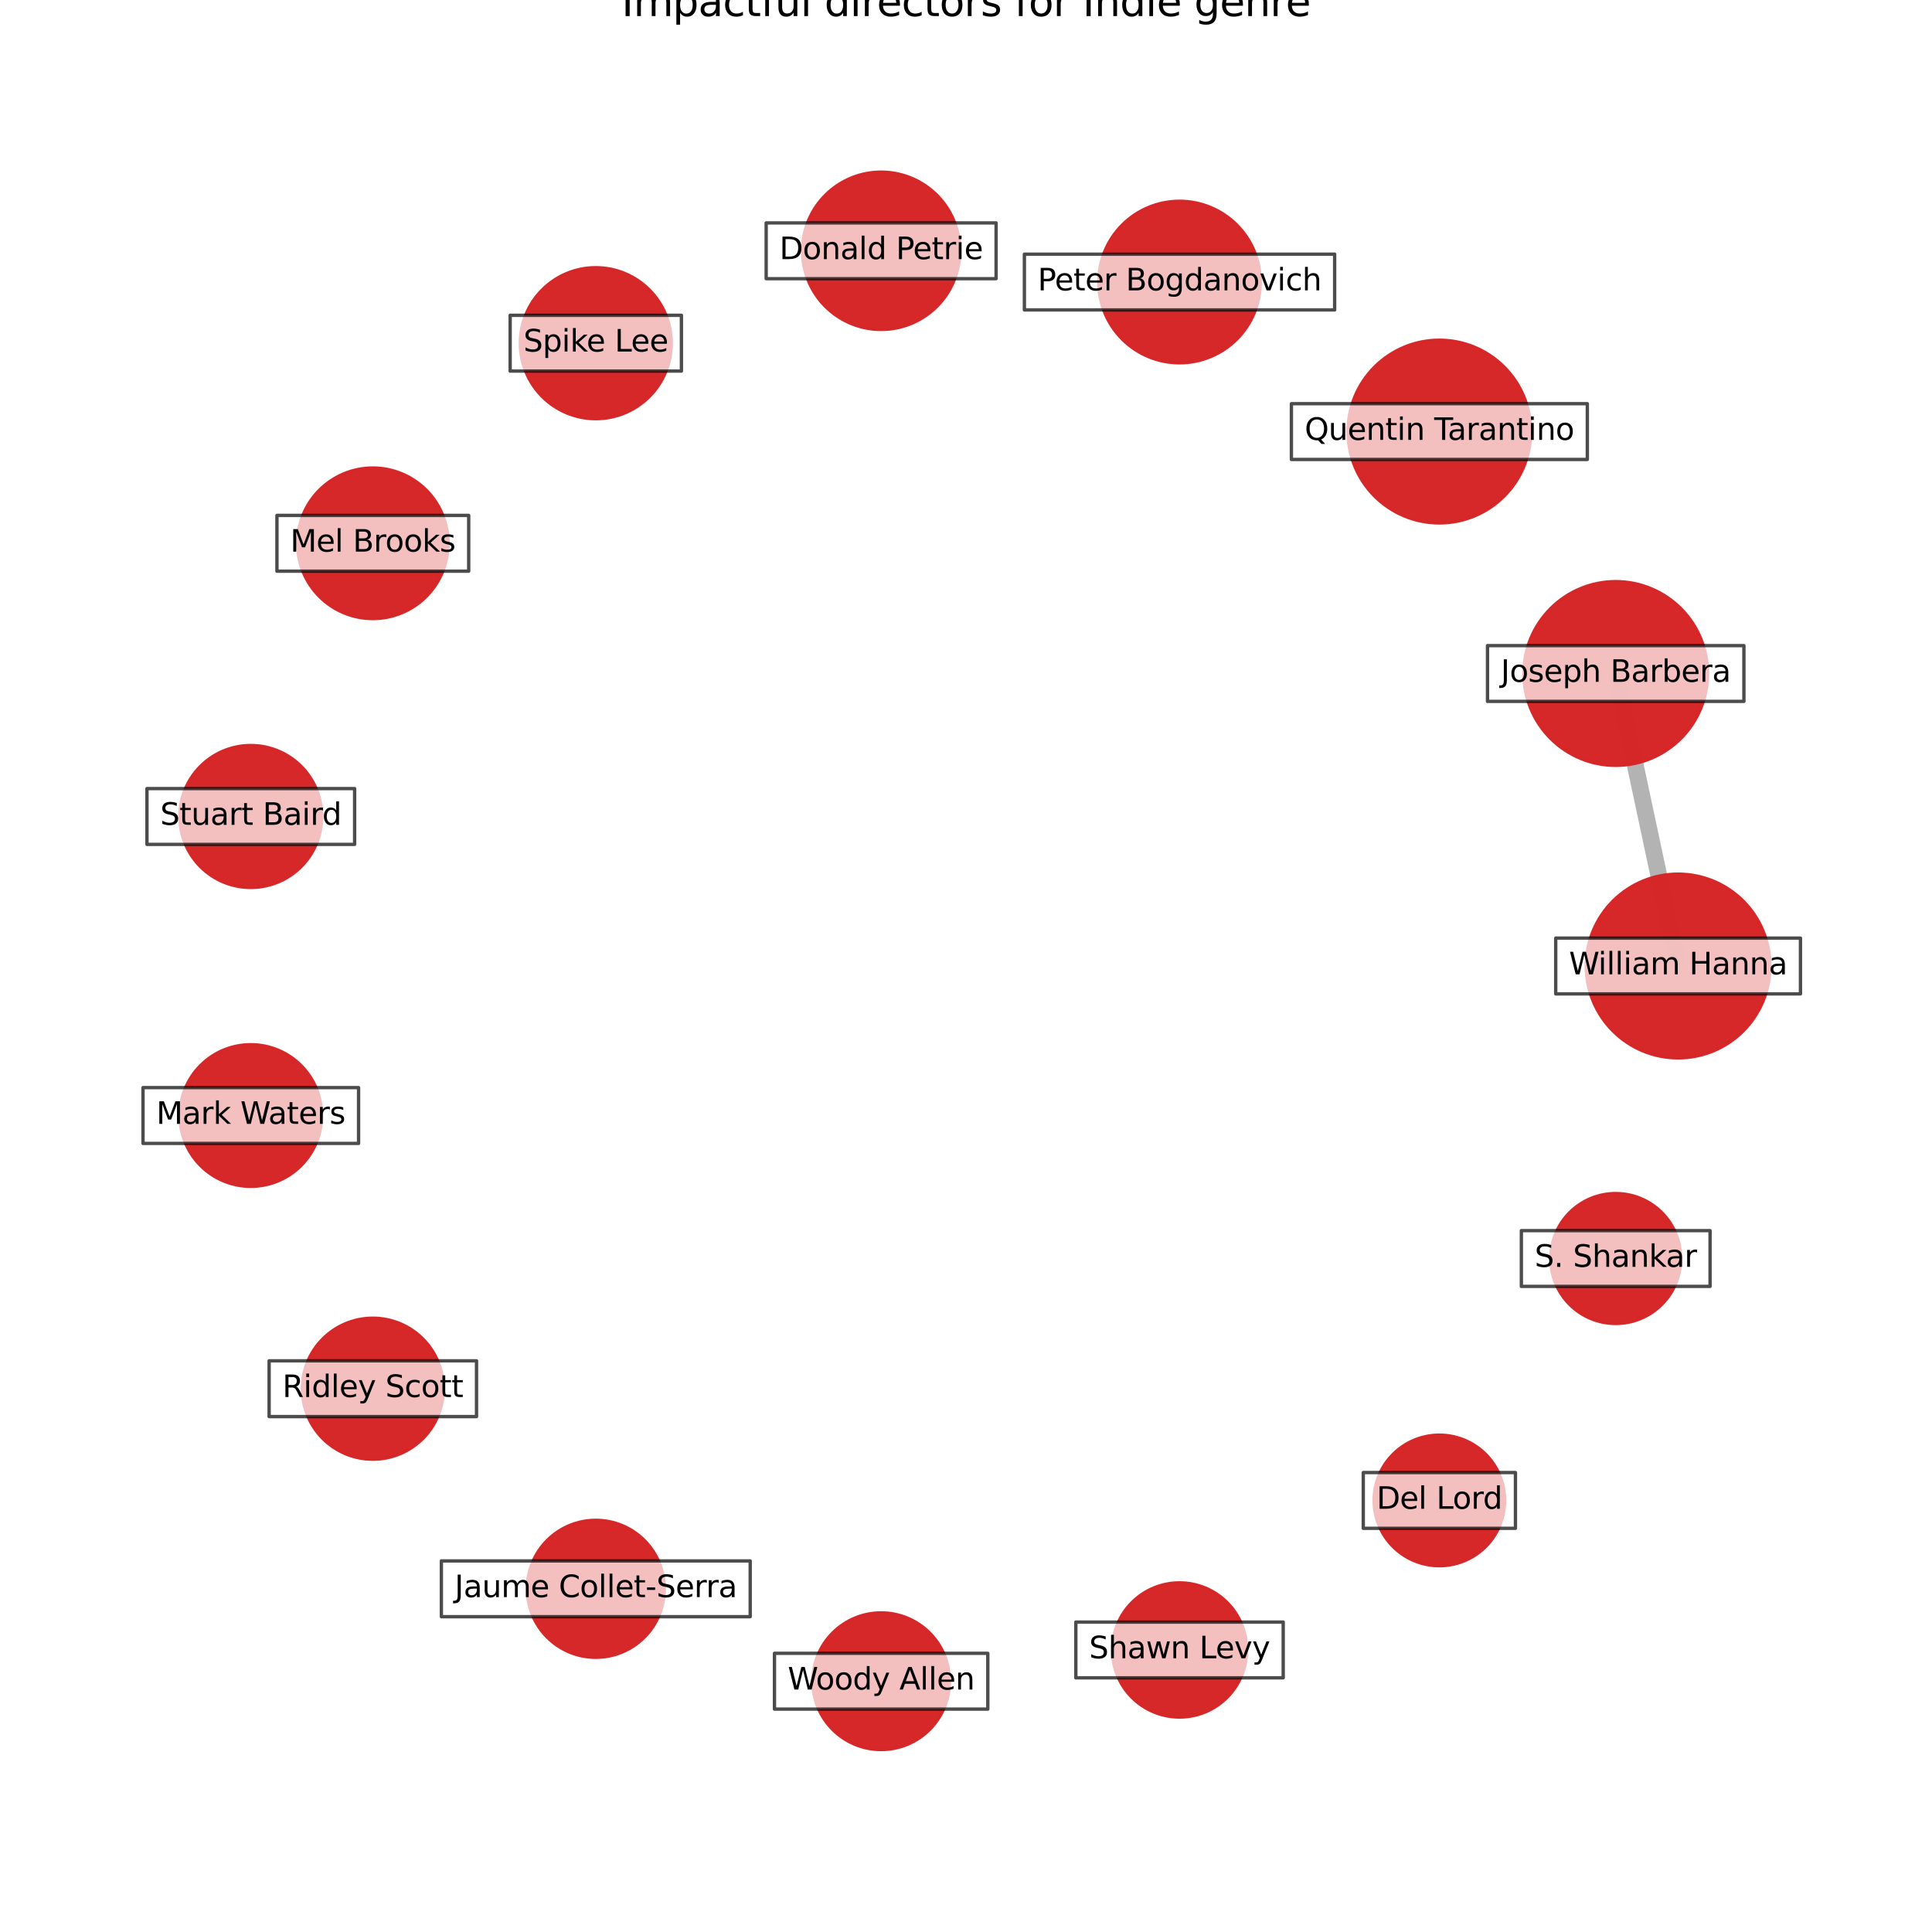 <?xml version="1.0" encoding="utf-8" standalone="no"?>
<!DOCTYPE svg PUBLIC "-//W3C//DTD SVG 1.1//EN"
  "http://www.w3.org/Graphics/SVG/1.1/DTD/svg11.dtd">
<svg xmlns:xlink="http://www.w3.org/1999/xlink" width="576pt" height="576pt" viewBox="0 0 576 576" xmlns="http://www.w3.org/2000/svg" version="1.1">
 <defs>
  <style type="text/css">*{stroke-linejoin: round; stroke-linecap: butt}</style>
 </defs>
 <g id="figure_1">
  <g id="patch_1">
   <path d="M 0 576 
L 576 576 
L 576 0 
L 0 0 
z
" style="fill: #ffffff"/>
  </g>
  <g id="axes_1">
   <g id="LineCollection_1">
    <path d="M 500.301 288 
L 481.703 200.794 
" clip-path="url(#pfd471e0437)" style="fill: none; stroke: #000000; stroke-opacity: 0.3; stroke-width: 5"/>
   </g>
   <g id="PathCollection_1">
    <path d="M 500.301 315.386 
C 507.564 315.386 514.53 312.501 519.666 307.365 
C 524.801 302.229 527.687 295.263 527.687 288 
C 527.687 280.737 524.801 273.771 519.666 268.635 
C 514.53 263.499 507.564 260.614 500.301 260.614 
C 493.038 260.614 486.072 263.499 480.936 268.635 
C 475.8 273.771 472.915 280.737 472.915 288 
C 472.915 295.263 475.8 302.229 480.936 307.365 
C 486.072 312.501 493.038 315.386 500.301 315.386 
z
" clip-path="url(#pfd471e0437)" style="fill: #d62728; fill-opacity: 0.99; stroke: #d62728; stroke-opacity: 0.99"/>
    <path d="M 481.703 228.18 
C 488.966 228.18 495.932 225.294 501.068 220.158 
C 506.204 215.023 509.089 208.056 509.089 200.794 
C 509.089 193.531 506.204 186.564 501.068 181.429 
C 495.932 176.293 488.966 173.407 481.703 173.407 
C 474.44 173.407 467.474 176.293 462.338 181.429 
C 457.203 186.564 454.317 193.531 454.317 200.794 
C 454.317 208.056 457.203 215.023 462.338 220.158 
C 467.474 225.294 474.44 228.18 481.703 228.18 
z
" clip-path="url(#pfd471e0437)" style="fill: #d62728; fill-opacity: 0.99; stroke: #d62728; stroke-opacity: 0.99"/>
    <path d="M 429.125 155.901 
C 436.348 155.901 443.277 153.032 448.384 147.924 
C 453.491 142.817 456.361 135.889 456.361 128.666 
C 456.361 121.443 453.491 114.515 448.384 109.407 
C 443.277 104.3 436.348 101.43 429.125 101.43 
C 421.903 101.43 414.974 104.3 409.867 109.407 
C 404.76 114.515 401.89 121.443 401.89 128.666 
C 401.89 135.889 404.76 142.817 409.867 147.924 
C 414.974 153.032 421.903 155.901 429.125 155.901 
z
" clip-path="url(#pfd471e0437)" style="fill: #d62728; fill-opacity: 0.99; stroke: #d62728; stroke-opacity: 0.99"/>
    <path d="M 351.659 108.166 
C 358.045 108.166 364.169 105.629 368.685 101.114 
C 373.2 96.599 375.737 90.474 375.737 84.088 
C 375.737 77.703 373.2 71.578 368.685 67.063 
C 364.169 62.548 358.045 60.011 351.659 60.011 
C 345.274 60.011 339.149 62.548 334.634 67.063 
C 330.119 71.578 327.582 77.703 327.582 84.088 
C 327.582 90.474 330.119 96.599 334.634 101.114 
C 339.149 105.629 345.274 108.166 351.659 108.166 
z
" clip-path="url(#pfd471e0437)" style="fill: #d62728; fill-opacity: 0.99; stroke: #d62728; stroke-opacity: 0.99"/>
    <path d="M 262.699 98.213 
C 268.916 98.213 274.88 95.743 279.276 91.347 
C 283.673 86.95 286.143 80.987 286.143 74.769 
C 286.143 68.552 283.673 62.588 279.276 58.192 
C 274.88 53.795 268.916 51.325 262.699 51.325 
C 256.481 51.325 250.518 53.795 246.121 58.192 
C 241.725 62.588 239.255 68.552 239.255 74.769 
C 239.255 80.987 241.725 86.95 246.121 91.347 
C 250.518 95.743 256.481 98.213 262.699 98.213 
z
" clip-path="url(#pfd471e0437)" style="fill: #d62728; fill-opacity: 0.99; stroke: #d62728; stroke-opacity: 0.99"/>
    <path d="M 177.627 124.824 
C 183.595 124.824 189.319 122.453 193.539 118.232 
C 197.76 114.012 200.131 108.288 200.131 102.32 
C 200.131 96.351 197.76 90.627 193.539 86.407 
C 189.319 82.186 183.595 79.815 177.627 79.815 
C 171.658 79.815 165.934 82.186 161.714 86.407 
C 157.493 90.627 155.122 96.351 155.122 102.32 
C 155.122 108.288 157.493 114.012 161.714 118.232 
C 165.934 122.453 171.658 124.824 177.627 124.824 
z
" clip-path="url(#pfd471e0437)" style="fill: #d62728; fill-opacity: 0.99; stroke: #d62728; stroke-opacity: 0.99"/>
    <path d="M 111.152 184.415 
C 117.103 184.415 122.811 182.051 127.019 177.843 
C 131.227 173.635 133.591 167.927 133.591 161.976 
C 133.591 156.025 131.227 150.317 127.019 146.109 
C 122.811 141.901 117.103 139.536 111.152 139.536 
C 105.201 139.536 99.493 141.901 95.285 146.109 
C 91.077 150.317 88.713 156.025 88.713 161.976 
C 88.713 167.927 91.077 173.635 95.285 177.843 
C 99.493 182.051 105.201 184.415 111.152 184.415 
z
" clip-path="url(#pfd471e0437)" style="fill: #d62728; fill-opacity: 0.99; stroke: #d62728; stroke-opacity: 0.99"/>
    <path d="M 74.769 264.579 
C 80.38 264.579 85.762 262.35 89.729 258.383 
C 93.697 254.415 95.926 249.033 95.926 243.423 
C 95.926 237.812 93.697 232.43 89.729 228.463 
C 85.762 224.495 80.38 222.266 74.769 222.266 
C 69.158 222.266 63.777 224.495 59.809 228.463 
C 55.842 232.43 53.613 237.812 53.613 243.423 
C 53.613 249.033 55.842 254.415 59.809 258.383 
C 63.777 262.35 69.158 264.579 74.769 264.579 
z
" clip-path="url(#pfd471e0437)" style="fill: #d62728; fill-opacity: 0.99; stroke: #d62728; stroke-opacity: 0.99"/>
    <path d="M 74.769 353.688 
C 80.368 353.688 85.738 351.464 89.697 347.505 
C 93.656 343.546 95.88 338.176 95.88 332.577 
C 95.88 326.979 93.656 321.609 89.697 317.65 
C 85.738 313.691 80.368 311.467 74.769 311.467 
C 69.171 311.467 63.801 313.691 59.842 317.65 
C 55.883 321.609 53.658 326.979 53.658 332.577 
C 53.658 338.176 55.883 343.546 59.842 347.505 
C 63.801 351.464 69.171 353.688 74.769 353.688 
z
" clip-path="url(#pfd471e0437)" style="fill: #d62728; fill-opacity: 0.99; stroke: #d62728; stroke-opacity: 0.99"/>
    <path d="M 111.152 435.041 
C 116.726 435.041 122.072 432.827 126.013 428.885 
C 129.954 424.944 132.169 419.598 132.169 414.024 
C 132.169 408.451 129.954 403.104 126.013 399.163 
C 122.072 395.222 116.726 393.007 111.152 393.007 
C 105.578 393.007 100.232 395.222 96.291 399.163 
C 92.35 403.104 90.135 408.451 90.135 414.024 
C 90.135 419.598 92.35 424.944 96.291 428.885 
C 100.232 432.827 105.578 435.041 111.152 435.041 
z
" clip-path="url(#pfd471e0437)" style="fill: #d62728; fill-opacity: 0.99; stroke: #d62728; stroke-opacity: 0.99"/>
    <path d="M 177.627 494.097 
C 183.041 494.097 188.234 491.946 192.063 488.117 
C 195.892 484.288 198.043 479.095 198.043 473.68 
C 198.043 468.266 195.892 463.073 192.063 459.244 
C 188.234 455.415 183.041 453.264 177.627 453.264 
C 172.212 453.264 167.019 455.415 163.19 459.244 
C 159.362 463.073 157.21 468.266 157.21 473.68 
C 157.21 479.095 159.362 484.288 163.19 488.117 
C 167.019 491.946 172.212 494.097 177.627 494.097 
z
" clip-path="url(#pfd471e0437)" style="fill: #d62728; fill-opacity: 0.99; stroke: #d62728; stroke-opacity: 0.99"/>
    <path d="M 262.699 521.6 
C 268.101 521.6 273.282 519.454 277.102 515.634 
C 280.922 511.814 283.068 506.633 283.068 501.231 
C 283.068 495.829 280.922 490.647 277.102 486.828 
C 273.282 483.008 268.101 480.862 262.699 480.862 
C 257.297 480.862 252.116 483.008 248.296 486.828 
C 244.476 490.647 242.33 495.829 242.33 501.231 
C 242.33 506.633 244.476 511.814 248.296 515.634 
C 252.116 519.454 257.297 521.6 262.699 521.6 
z
" clip-path="url(#pfd471e0437)" style="fill: #d62728; fill-opacity: 0.99; stroke: #d62728; stroke-opacity: 0.99"/>
    <path d="M 351.659 511.912 
C 356.963 511.912 362.051 509.805 365.802 506.054 
C 369.552 502.303 371.66 497.216 371.66 491.912 
C 371.66 486.607 369.552 481.52 365.802 477.769 
C 362.051 474.018 356.963 471.911 351.659 471.911 
C 346.355 471.911 341.267 474.018 337.517 477.769 
C 333.766 481.52 331.659 486.607 331.659 491.912 
C 331.659 497.216 333.766 502.303 337.517 506.054 
C 341.267 509.805 346.355 511.912 351.659 511.912 
z
" clip-path="url(#pfd471e0437)" style="fill: #d62728; fill-opacity: 0.99; stroke: #d62728; stroke-opacity: 0.99"/>
    <path d="M 429.126 466.794 
C 434.286 466.794 439.237 464.744 442.886 461.095 
C 446.535 457.445 448.586 452.495 448.586 447.334 
C 448.586 442.173 446.535 437.223 442.886 433.574 
C 439.237 429.925 434.286 427.874 429.126 427.874 
C 423.965 427.874 419.014 429.925 415.365 433.574 
C 411.716 437.223 409.665 442.173 409.665 447.334 
C 409.665 452.495 411.716 457.445 415.365 461.095 
C 419.014 464.744 423.965 466.794 429.126 466.794 
z
" clip-path="url(#pfd471e0437)" style="fill: #d62728; fill-opacity: 0.99; stroke: #d62728; stroke-opacity: 0.99"/>
    <path d="M 481.703 394.571 
C 486.839 394.571 491.765 392.531 495.396 388.9 
C 499.028 385.268 501.068 380.342 501.068 375.206 
C 501.068 370.071 499.028 365.145 495.396 361.513 
C 491.765 357.882 486.839 355.842 481.703 355.842 
C 476.567 355.842 471.642 357.882 468.01 361.513 
C 464.379 365.145 462.338 370.071 462.338 375.206 
C 462.338 380.342 464.379 385.268 468.01 388.9 
C 471.642 392.531 476.567 394.571 481.703 394.571 
z
" clip-path="url(#pfd471e0437)" style="fill: #d62728; fill-opacity: 0.99; stroke: #d62728; stroke-opacity: 0.99"/>
   </g>
   <g id="text_1">
    <g id="patch_2">
     <path d="M 463.818 296.315 
L 536.784 296.315 
L 536.784 279.685 
L 463.818 279.685 
z
" clip-path="url(#pfd471e0437)" style="fill: #ffffff; opacity: 0.7; stroke: #000000; stroke-linejoin: miter"/>
    </g>
    <g clip-path="url(#pfd471e0437)">
     <!-- William Hanna -->
     <g transform="translate(467.778 290.483)scale(0.09 -0.09)">
      <defs>
       <path id="DejaVuSans-57" d="M 213 4666 
L 850 4666 
L 1831 722 
L 2809 4666 
L 3519 4666 
L 4500 722 
L 5478 4666 
L 6119 4666 
L 4947 0 
L 4153 0 
L 3169 4050 
L 2175 0 
L 1381 0 
L 213 4666 
z
" transform="scale(0.016)"/>
       <path id="DejaVuSans-69" d="M 603 3500 
L 1178 3500 
L 1178 0 
L 603 0 
L 603 3500 
z
M 603 4863 
L 1178 4863 
L 1178 4134 
L 603 4134 
L 603 4863 
z
" transform="scale(0.016)"/>
       <path id="DejaVuSans-6c" d="M 603 4863 
L 1178 4863 
L 1178 0 
L 603 0 
L 603 4863 
z
" transform="scale(0.016)"/>
       <path id="DejaVuSans-61" d="M 2194 1759 
Q 1497 1759 1228 1600 
Q 959 1441 959 1056 
Q 959 750 1161 570 
Q 1363 391 1709 391 
Q 2188 391 2477 730 
Q 2766 1069 2766 1631 
L 2766 1759 
L 2194 1759 
z
M 3341 1997 
L 3341 0 
L 2766 0 
L 2766 531 
Q 2569 213 2275 61 
Q 1981 -91 1556 -91 
Q 1019 -91 701 211 
Q 384 513 384 1019 
Q 384 1609 779 1909 
Q 1175 2209 1959 2209 
L 2766 2209 
L 2766 2266 
Q 2766 2663 2505 2880 
Q 2244 3097 1772 3097 
Q 1472 3097 1187 3025 
Q 903 2953 641 2809 
L 641 3341 
Q 956 3463 1253 3523 
Q 1550 3584 1831 3584 
Q 2591 3584 2966 3190 
Q 3341 2797 3341 1997 
z
" transform="scale(0.016)"/>
       <path id="DejaVuSans-6d" d="M 3328 2828 
Q 3544 3216 3844 3400 
Q 4144 3584 4550 3584 
Q 5097 3584 5394 3201 
Q 5691 2819 5691 2113 
L 5691 0 
L 5113 0 
L 5113 2094 
Q 5113 2597 4934 2840 
Q 4756 3084 4391 3084 
Q 3944 3084 3684 2787 
Q 3425 2491 3425 1978 
L 3425 0 
L 2847 0 
L 2847 2094 
Q 2847 2600 2669 2842 
Q 2491 3084 2119 3084 
Q 1678 3084 1418 2786 
Q 1159 2488 1159 1978 
L 1159 0 
L 581 0 
L 581 3500 
L 1159 3500 
L 1159 2956 
Q 1356 3278 1631 3431 
Q 1906 3584 2284 3584 
Q 2666 3584 2933 3390 
Q 3200 3197 3328 2828 
z
" transform="scale(0.016)"/>
       <path id="DejaVuSans-20" transform="scale(0.016)"/>
       <path id="DejaVuSans-48" d="M 628 4666 
L 1259 4666 
L 1259 2753 
L 3553 2753 
L 3553 4666 
L 4184 4666 
L 4184 0 
L 3553 0 
L 3553 2222 
L 1259 2222 
L 1259 0 
L 628 0 
L 628 4666 
z
" transform="scale(0.016)"/>
       <path id="DejaVuSans-6e" d="M 3513 2113 
L 3513 0 
L 2938 0 
L 2938 2094 
Q 2938 2591 2744 2837 
Q 2550 3084 2163 3084 
Q 1697 3084 1428 2787 
Q 1159 2491 1159 1978 
L 1159 0 
L 581 0 
L 581 3500 
L 1159 3500 
L 1159 2956 
Q 1366 3272 1645 3428 
Q 1925 3584 2291 3584 
Q 2894 3584 3203 3211 
Q 3513 2838 3513 2113 
z
" transform="scale(0.016)"/>
      </defs>
      <use xlink:href="#DejaVuSans-57"/>
      <use xlink:href="#DejaVuSans-69" x="96.627"/>
      <use xlink:href="#DejaVuSans-6c" x="124.41"/>
      <use xlink:href="#DejaVuSans-6c" x="152.193"/>
      <use xlink:href="#DejaVuSans-69" x="179.977"/>
      <use xlink:href="#DejaVuSans-61" x="207.76"/>
      <use xlink:href="#DejaVuSans-6d" x="269.039"/>
      <use xlink:href="#DejaVuSans-20" x="366.451"/>
      <use xlink:href="#DejaVuSans-48" x="398.238"/>
      <use xlink:href="#DejaVuSans-61" x="473.434"/>
      <use xlink:href="#DejaVuSans-6e" x="534.713"/>
      <use xlink:href="#DejaVuSans-6e" x="598.092"/>
      <use xlink:href="#DejaVuSans-61" x="661.471"/>
     </g>
    </g>
   </g>
   <g id="text_2">
    <g id="patch_3">
     <path d="M 443.482 209.109 
L 519.924 209.109 
L 519.924 192.478 
L 443.482 192.478 
z
" clip-path="url(#pfd471e0437)" style="fill: #ffffff; opacity: 0.7; stroke: #000000; stroke-linejoin: miter"/>
    </g>
    <g clip-path="url(#pfd471e0437)">
     <!-- Joseph Barbera -->
     <g transform="translate(447.442 203.277)scale(0.09 -0.09)">
      <defs>
       <path id="DejaVuSans-4a" d="M 628 4666 
L 1259 4666 
L 1259 325 
Q 1259 -519 939 -900 
Q 619 -1281 -91 -1281 
L -331 -1281 
L -331 -750 
L -134 -750 
Q 284 -750 456 -515 
Q 628 -281 628 325 
L 628 4666 
z
" transform="scale(0.016)"/>
       <path id="DejaVuSans-6f" d="M 1959 3097 
Q 1497 3097 1228 2736 
Q 959 2375 959 1747 
Q 959 1119 1226 758 
Q 1494 397 1959 397 
Q 2419 397 2687 759 
Q 2956 1122 2956 1747 
Q 2956 2369 2687 2733 
Q 2419 3097 1959 3097 
z
M 1959 3584 
Q 2709 3584 3137 3096 
Q 3566 2609 3566 1747 
Q 3566 888 3137 398 
Q 2709 -91 1959 -91 
Q 1206 -91 779 398 
Q 353 888 353 1747 
Q 353 2609 779 3096 
Q 1206 3584 1959 3584 
z
" transform="scale(0.016)"/>
       <path id="DejaVuSans-73" d="M 2834 3397 
L 2834 2853 
Q 2591 2978 2328 3040 
Q 2066 3103 1784 3103 
Q 1356 3103 1142 2972 
Q 928 2841 928 2578 
Q 928 2378 1081 2264 
Q 1234 2150 1697 2047 
L 1894 2003 
Q 2506 1872 2764 1633 
Q 3022 1394 3022 966 
Q 3022 478 2636 193 
Q 2250 -91 1575 -91 
Q 1294 -91 989 -36 
Q 684 19 347 128 
L 347 722 
Q 666 556 975 473 
Q 1284 391 1588 391 
Q 1994 391 2212 530 
Q 2431 669 2431 922 
Q 2431 1156 2273 1281 
Q 2116 1406 1581 1522 
L 1381 1569 
Q 847 1681 609 1914 
Q 372 2147 372 2553 
Q 372 3047 722 3315 
Q 1072 3584 1716 3584 
Q 2034 3584 2315 3537 
Q 2597 3491 2834 3397 
z
" transform="scale(0.016)"/>
       <path id="DejaVuSans-65" d="M 3597 1894 
L 3597 1613 
L 953 1613 
Q 991 1019 1311 708 
Q 1631 397 2203 397 
Q 2534 397 2845 478 
Q 3156 559 3463 722 
L 3463 178 
Q 3153 47 2828 -22 
Q 2503 -91 2169 -91 
Q 1331 -91 842 396 
Q 353 884 353 1716 
Q 353 2575 817 3079 
Q 1281 3584 2069 3584 
Q 2775 3584 3186 3129 
Q 3597 2675 3597 1894 
z
M 3022 2063 
Q 3016 2534 2758 2815 
Q 2500 3097 2075 3097 
Q 1594 3097 1305 2825 
Q 1016 2553 972 2059 
L 3022 2063 
z
" transform="scale(0.016)"/>
       <path id="DejaVuSans-70" d="M 1159 525 
L 1159 -1331 
L 581 -1331 
L 581 3500 
L 1159 3500 
L 1159 2969 
Q 1341 3281 1617 3432 
Q 1894 3584 2278 3584 
Q 2916 3584 3314 3078 
Q 3713 2572 3713 1747 
Q 3713 922 3314 415 
Q 2916 -91 2278 -91 
Q 1894 -91 1617 61 
Q 1341 213 1159 525 
z
M 3116 1747 
Q 3116 2381 2855 2742 
Q 2594 3103 2138 3103 
Q 1681 3103 1420 2742 
Q 1159 2381 1159 1747 
Q 1159 1113 1420 752 
Q 1681 391 2138 391 
Q 2594 391 2855 752 
Q 3116 1113 3116 1747 
z
" transform="scale(0.016)"/>
       <path id="DejaVuSans-68" d="M 3513 2113 
L 3513 0 
L 2938 0 
L 2938 2094 
Q 2938 2591 2744 2837 
Q 2550 3084 2163 3084 
Q 1697 3084 1428 2787 
Q 1159 2491 1159 1978 
L 1159 0 
L 581 0 
L 581 4863 
L 1159 4863 
L 1159 2956 
Q 1366 3272 1645 3428 
Q 1925 3584 2291 3584 
Q 2894 3584 3203 3211 
Q 3513 2838 3513 2113 
z
" transform="scale(0.016)"/>
       <path id="DejaVuSans-42" d="M 1259 2228 
L 1259 519 
L 2272 519 
Q 2781 519 3026 730 
Q 3272 941 3272 1375 
Q 3272 1813 3026 2020 
Q 2781 2228 2272 2228 
L 1259 2228 
z
M 1259 4147 
L 1259 2741 
L 2194 2741 
Q 2656 2741 2882 2914 
Q 3109 3088 3109 3444 
Q 3109 3797 2882 3972 
Q 2656 4147 2194 4147 
L 1259 4147 
z
M 628 4666 
L 2241 4666 
Q 2963 4666 3353 4366 
Q 3744 4066 3744 3513 
Q 3744 3084 3544 2831 
Q 3344 2578 2956 2516 
Q 3422 2416 3680 2098 
Q 3938 1781 3938 1306 
Q 3938 681 3513 340 
Q 3088 0 2303 0 
L 628 0 
L 628 4666 
z
" transform="scale(0.016)"/>
       <path id="DejaVuSans-72" d="M 2631 2963 
Q 2534 3019 2420 3045 
Q 2306 3072 2169 3072 
Q 1681 3072 1420 2755 
Q 1159 2438 1159 1844 
L 1159 0 
L 581 0 
L 581 3500 
L 1159 3500 
L 1159 2956 
Q 1341 3275 1631 3429 
Q 1922 3584 2338 3584 
Q 2397 3584 2469 3576 
Q 2541 3569 2628 3553 
L 2631 2963 
z
" transform="scale(0.016)"/>
       <path id="DejaVuSans-62" d="M 3116 1747 
Q 3116 2381 2855 2742 
Q 2594 3103 2138 3103 
Q 1681 3103 1420 2742 
Q 1159 2381 1159 1747 
Q 1159 1113 1420 752 
Q 1681 391 2138 391 
Q 2594 391 2855 752 
Q 3116 1113 3116 1747 
z
M 1159 2969 
Q 1341 3281 1617 3432 
Q 1894 3584 2278 3584 
Q 2916 3584 3314 3078 
Q 3713 2572 3713 1747 
Q 3713 922 3314 415 
Q 2916 -91 2278 -91 
Q 1894 -91 1617 61 
Q 1341 213 1159 525 
L 1159 0 
L 581 0 
L 581 4863 
L 1159 4863 
L 1159 2969 
z
" transform="scale(0.016)"/>
      </defs>
      <use xlink:href="#DejaVuSans-4a"/>
      <use xlink:href="#DejaVuSans-6f" x="29.492"/>
      <use xlink:href="#DejaVuSans-73" x="90.674"/>
      <use xlink:href="#DejaVuSans-65" x="142.773"/>
      <use xlink:href="#DejaVuSans-70" x="204.297"/>
      <use xlink:href="#DejaVuSans-68" x="267.773"/>
      <use xlink:href="#DejaVuSans-20" x="331.152"/>
      <use xlink:href="#DejaVuSans-42" x="362.939"/>
      <use xlink:href="#DejaVuSans-61" x="431.543"/>
      <use xlink:href="#DejaVuSans-72" x="492.822"/>
      <use xlink:href="#DejaVuSans-62" x="533.936"/>
      <use xlink:href="#DejaVuSans-65" x="597.412"/>
      <use xlink:href="#DejaVuSans-72" x="658.936"/>
      <use xlink:href="#DejaVuSans-61" x="700.049"/>
     </g>
    </g>
   </g>
   <g id="text_3">
    <g id="patch_4">
     <path d="M 385.011 136.981 
L 473.24 136.981 
L 473.24 120.351 
L 385.011 120.351 
z
" clip-path="url(#pfd471e0437)" style="fill: #ffffff; opacity: 0.7; stroke: #000000; stroke-linejoin: miter"/>
    </g>
    <g clip-path="url(#pfd471e0437)">
     <!-- Quentin Tarantino -->
     <g transform="translate(388.971 131.149)scale(0.09 -0.09)">
      <defs>
       <path id="DejaVuSans-51" d="M 2522 4238 
Q 1834 4238 1429 3725 
Q 1025 3213 1025 2328 
Q 1025 1447 1429 934 
Q 1834 422 2522 422 
Q 3209 422 3611 934 
Q 4013 1447 4013 2328 
Q 4013 3213 3611 3725 
Q 3209 4238 2522 4238 
z
M 3406 84 
L 4238 -825 
L 3475 -825 
L 2784 -78 
Q 2681 -84 2626 -87 
Q 2572 -91 2522 -91 
Q 1538 -91 948 567 
Q 359 1225 359 2328 
Q 359 3434 948 4092 
Q 1538 4750 2522 4750 
Q 3503 4750 4090 4092 
Q 4678 3434 4678 2328 
Q 4678 1516 4351 937 
Q 4025 359 3406 84 
z
" transform="scale(0.016)"/>
       <path id="DejaVuSans-75" d="M 544 1381 
L 544 3500 
L 1119 3500 
L 1119 1403 
Q 1119 906 1312 657 
Q 1506 409 1894 409 
Q 2359 409 2629 706 
Q 2900 1003 2900 1516 
L 2900 3500 
L 3475 3500 
L 3475 0 
L 2900 0 
L 2900 538 
Q 2691 219 2414 64 
Q 2138 -91 1772 -91 
Q 1169 -91 856 284 
Q 544 659 544 1381 
z
M 1991 3584 
L 1991 3584 
z
" transform="scale(0.016)"/>
       <path id="DejaVuSans-74" d="M 1172 4494 
L 1172 3500 
L 2356 3500 
L 2356 3053 
L 1172 3053 
L 1172 1153 
Q 1172 725 1289 603 
Q 1406 481 1766 481 
L 2356 481 
L 2356 0 
L 1766 0 
Q 1100 0 847 248 
Q 594 497 594 1153 
L 594 3053 
L 172 3053 
L 172 3500 
L 594 3500 
L 594 4494 
L 1172 4494 
z
" transform="scale(0.016)"/>
       <path id="DejaVuSans-54" d="M -19 4666 
L 3928 4666 
L 3928 4134 
L 2272 4134 
L 2272 0 
L 1638 0 
L 1638 4134 
L -19 4134 
L -19 4666 
z
" transform="scale(0.016)"/>
      </defs>
      <use xlink:href="#DejaVuSans-51"/>
      <use xlink:href="#DejaVuSans-75" x="78.711"/>
      <use xlink:href="#DejaVuSans-65" x="142.09"/>
      <use xlink:href="#DejaVuSans-6e" x="203.613"/>
      <use xlink:href="#DejaVuSans-74" x="266.992"/>
      <use xlink:href="#DejaVuSans-69" x="306.201"/>
      <use xlink:href="#DejaVuSans-6e" x="333.984"/>
      <use xlink:href="#DejaVuSans-20" x="397.363"/>
      <use xlink:href="#DejaVuSans-54" x="429.15"/>
      <use xlink:href="#DejaVuSans-61" x="473.734"/>
      <use xlink:href="#DejaVuSans-72" x="535.014"/>
      <use xlink:href="#DejaVuSans-61" x="576.127"/>
      <use xlink:href="#DejaVuSans-6e" x="637.406"/>
      <use xlink:href="#DejaVuSans-74" x="700.785"/>
      <use xlink:href="#DejaVuSans-69" x="739.994"/>
      <use xlink:href="#DejaVuSans-6e" x="767.777"/>
      <use xlink:href="#DejaVuSans-6f" x="831.156"/>
     </g>
    </g>
   </g>
   <g id="text_4">
    <g id="patch_5">
     <path d="M 305.41 92.404 
L 397.909 92.404 
L 397.909 75.773 
L 305.41 75.773 
z
" clip-path="url(#pfd471e0437)" style="fill: #ffffff; opacity: 0.7; stroke: #000000; stroke-linejoin: miter"/>
    </g>
    <g clip-path="url(#pfd471e0437)">
     <!-- Peter Bogdanovich -->
     <g transform="translate(309.37 86.572)scale(0.09 -0.09)">
      <defs>
       <path id="DejaVuSans-50" d="M 1259 4147 
L 1259 2394 
L 2053 2394 
Q 2494 2394 2734 2622 
Q 2975 2850 2975 3272 
Q 2975 3691 2734 3919 
Q 2494 4147 2053 4147 
L 1259 4147 
z
M 628 4666 
L 2053 4666 
Q 2838 4666 3239 4311 
Q 3641 3956 3641 3272 
Q 3641 2581 3239 2228 
Q 2838 1875 2053 1875 
L 1259 1875 
L 1259 0 
L 628 0 
L 628 4666 
z
" transform="scale(0.016)"/>
       <path id="DejaVuSans-67" d="M 2906 1791 
Q 2906 2416 2648 2759 
Q 2391 3103 1925 3103 
Q 1463 3103 1205 2759 
Q 947 2416 947 1791 
Q 947 1169 1205 825 
Q 1463 481 1925 481 
Q 2391 481 2648 825 
Q 2906 1169 2906 1791 
z
M 3481 434 
Q 3481 -459 3084 -895 
Q 2688 -1331 1869 -1331 
Q 1566 -1331 1297 -1286 
Q 1028 -1241 775 -1147 
L 775 -588 
Q 1028 -725 1275 -790 
Q 1522 -856 1778 -856 
Q 2344 -856 2625 -561 
Q 2906 -266 2906 331 
L 2906 616 
Q 2728 306 2450 153 
Q 2172 0 1784 0 
Q 1141 0 747 490 
Q 353 981 353 1791 
Q 353 2603 747 3093 
Q 1141 3584 1784 3584 
Q 2172 3584 2450 3431 
Q 2728 3278 2906 2969 
L 2906 3500 
L 3481 3500 
L 3481 434 
z
" transform="scale(0.016)"/>
       <path id="DejaVuSans-64" d="M 2906 2969 
L 2906 4863 
L 3481 4863 
L 3481 0 
L 2906 0 
L 2906 525 
Q 2725 213 2448 61 
Q 2172 -91 1784 -91 
Q 1150 -91 751 415 
Q 353 922 353 1747 
Q 353 2572 751 3078 
Q 1150 3584 1784 3584 
Q 2172 3584 2448 3432 
Q 2725 3281 2906 2969 
z
M 947 1747 
Q 947 1113 1208 752 
Q 1469 391 1925 391 
Q 2381 391 2643 752 
Q 2906 1113 2906 1747 
Q 2906 2381 2643 2742 
Q 2381 3103 1925 3103 
Q 1469 3103 1208 2742 
Q 947 2381 947 1747 
z
" transform="scale(0.016)"/>
       <path id="DejaVuSans-76" d="M 191 3500 
L 800 3500 
L 1894 563 
L 2988 3500 
L 3597 3500 
L 2284 0 
L 1503 0 
L 191 3500 
z
" transform="scale(0.016)"/>
       <path id="DejaVuSans-63" d="M 3122 3366 
L 3122 2828 
Q 2878 2963 2633 3030 
Q 2388 3097 2138 3097 
Q 1578 3097 1268 2742 
Q 959 2388 959 1747 
Q 959 1106 1268 751 
Q 1578 397 2138 397 
Q 2388 397 2633 464 
Q 2878 531 3122 666 
L 3122 134 
Q 2881 22 2623 -34 
Q 2366 -91 2075 -91 
Q 1284 -91 818 406 
Q 353 903 353 1747 
Q 353 2603 823 3093 
Q 1294 3584 2113 3584 
Q 2378 3584 2631 3529 
Q 2884 3475 3122 3366 
z
" transform="scale(0.016)"/>
      </defs>
      <use xlink:href="#DejaVuSans-50"/>
      <use xlink:href="#DejaVuSans-65" x="56.678"/>
      <use xlink:href="#DejaVuSans-74" x="118.201"/>
      <use xlink:href="#DejaVuSans-65" x="157.41"/>
      <use xlink:href="#DejaVuSans-72" x="218.934"/>
      <use xlink:href="#DejaVuSans-20" x="260.047"/>
      <use xlink:href="#DejaVuSans-42" x="291.834"/>
      <use xlink:href="#DejaVuSans-6f" x="360.438"/>
      <use xlink:href="#DejaVuSans-67" x="421.619"/>
      <use xlink:href="#DejaVuSans-64" x="485.096"/>
      <use xlink:href="#DejaVuSans-61" x="548.572"/>
      <use xlink:href="#DejaVuSans-6e" x="609.852"/>
      <use xlink:href="#DejaVuSans-6f" x="673.23"/>
      <use xlink:href="#DejaVuSans-76" x="734.412"/>
      <use xlink:href="#DejaVuSans-69" x="793.592"/>
      <use xlink:href="#DejaVuSans-63" x="821.375"/>
      <use xlink:href="#DejaVuSans-68" x="876.355"/>
     </g>
    </g>
   </g>
   <g id="text_5">
    <g id="patch_6">
     <path d="M 228.422 83.084 
L 296.976 83.084 
L 296.976 66.454 
L 228.422 66.454 
z
" clip-path="url(#pfd471e0437)" style="fill: #ffffff; opacity: 0.7; stroke: #000000; stroke-linejoin: miter"/>
    </g>
    <g clip-path="url(#pfd471e0437)">
     <!-- Donald Petrie -->
     <g transform="translate(232.382 77.253)scale(0.09 -0.09)">
      <defs>
       <path id="DejaVuSans-44" d="M 1259 4147 
L 1259 519 
L 2022 519 
Q 2988 519 3436 956 
Q 3884 1394 3884 2338 
Q 3884 3275 3436 3711 
Q 2988 4147 2022 4147 
L 1259 4147 
z
M 628 4666 
L 1925 4666 
Q 3281 4666 3915 4102 
Q 4550 3538 4550 2338 
Q 4550 1131 3912 565 
Q 3275 0 1925 0 
L 628 0 
L 628 4666 
z
" transform="scale(0.016)"/>
      </defs>
      <use xlink:href="#DejaVuSans-44"/>
      <use xlink:href="#DejaVuSans-6f" x="77.002"/>
      <use xlink:href="#DejaVuSans-6e" x="138.184"/>
      <use xlink:href="#DejaVuSans-61" x="201.562"/>
      <use xlink:href="#DejaVuSans-6c" x="262.842"/>
      <use xlink:href="#DejaVuSans-64" x="290.625"/>
      <use xlink:href="#DejaVuSans-20" x="354.102"/>
      <use xlink:href="#DejaVuSans-50" x="385.889"/>
      <use xlink:href="#DejaVuSans-65" x="442.566"/>
      <use xlink:href="#DejaVuSans-74" x="504.09"/>
      <use xlink:href="#DejaVuSans-72" x="543.299"/>
      <use xlink:href="#DejaVuSans-69" x="584.412"/>
      <use xlink:href="#DejaVuSans-65" x="612.195"/>
     </g>
    </g>
   </g>
   <g id="text_6">
    <g id="patch_7">
     <path d="M 152.095 110.635 
L 203.158 110.635 
L 203.158 94.004 
L 152.095 94.004 
z
" clip-path="url(#pfd471e0437)" style="fill: #ffffff; opacity: 0.7; stroke: #000000; stroke-linejoin: miter"/>
    </g>
    <g clip-path="url(#pfd471e0437)">
     <!-- Spike Lee -->
     <g transform="translate(156.055 104.803)scale(0.09 -0.09)">
      <defs>
       <path id="DejaVuSans-53" d="M 3425 4513 
L 3425 3897 
Q 3066 4069 2747 4153 
Q 2428 4238 2131 4238 
Q 1616 4238 1336 4038 
Q 1056 3838 1056 3469 
Q 1056 3159 1242 3001 
Q 1428 2844 1947 2747 
L 2328 2669 
Q 3034 2534 3370 2195 
Q 3706 1856 3706 1288 
Q 3706 609 3251 259 
Q 2797 -91 1919 -91 
Q 1588 -91 1214 -16 
Q 841 59 441 206 
L 441 856 
Q 825 641 1194 531 
Q 1563 422 1919 422 
Q 2459 422 2753 634 
Q 3047 847 3047 1241 
Q 3047 1584 2836 1778 
Q 2625 1972 2144 2069 
L 1759 2144 
Q 1053 2284 737 2584 
Q 422 2884 422 3419 
Q 422 4038 858 4394 
Q 1294 4750 2059 4750 
Q 2388 4750 2728 4690 
Q 3069 4631 3425 4513 
z
" transform="scale(0.016)"/>
       <path id="DejaVuSans-6b" d="M 581 4863 
L 1159 4863 
L 1159 1991 
L 2875 3500 
L 3609 3500 
L 1753 1863 
L 3688 0 
L 2938 0 
L 1159 1709 
L 1159 0 
L 581 0 
L 581 4863 
z
" transform="scale(0.016)"/>
       <path id="DejaVuSans-4c" d="M 628 4666 
L 1259 4666 
L 1259 531 
L 3531 531 
L 3531 0 
L 628 0 
L 628 4666 
z
" transform="scale(0.016)"/>
      </defs>
      <use xlink:href="#DejaVuSans-53"/>
      <use xlink:href="#DejaVuSans-70" x="63.477"/>
      <use xlink:href="#DejaVuSans-69" x="126.953"/>
      <use xlink:href="#DejaVuSans-6b" x="154.736"/>
      <use xlink:href="#DejaVuSans-65" x="209.021"/>
      <use xlink:href="#DejaVuSans-20" x="270.545"/>
      <use xlink:href="#DejaVuSans-4c" x="302.332"/>
      <use xlink:href="#DejaVuSans-65" x="356.295"/>
      <use xlink:href="#DejaVuSans-65" x="417.818"/>
     </g>
    </g>
   </g>
   <g id="text_7">
    <g id="patch_8">
     <path d="M 82.567 170.291 
L 139.737 170.291 
L 139.737 153.661 
L 82.567 153.661 
z
" clip-path="url(#pfd471e0437)" style="fill: #ffffff; opacity: 0.7; stroke: #000000; stroke-linejoin: miter"/>
    </g>
    <g clip-path="url(#pfd471e0437)">
     <!-- Mel Brooks -->
     <g transform="translate(86.527 164.459)scale(0.09 -0.09)">
      <defs>
       <path id="DejaVuSans-4d" d="M 628 4666 
L 1569 4666 
L 2759 1491 
L 3956 4666 
L 4897 4666 
L 4897 0 
L 4281 0 
L 4281 4097 
L 3078 897 
L 2444 897 
L 1241 4097 
L 1241 0 
L 628 0 
L 628 4666 
z
" transform="scale(0.016)"/>
      </defs>
      <use xlink:href="#DejaVuSans-4d"/>
      <use xlink:href="#DejaVuSans-65" x="86.279"/>
      <use xlink:href="#DejaVuSans-6c" x="147.803"/>
      <use xlink:href="#DejaVuSans-20" x="175.586"/>
      <use xlink:href="#DejaVuSans-42" x="207.373"/>
      <use xlink:href="#DejaVuSans-72" x="275.977"/>
      <use xlink:href="#DejaVuSans-6f" x="314.84"/>
      <use xlink:href="#DejaVuSans-6f" x="376.021"/>
      <use xlink:href="#DejaVuSans-6b" x="437.203"/>
      <use xlink:href="#DejaVuSans-73" x="495.113"/>
     </g>
    </g>
   </g>
   <g id="text_8">
    <g id="patch_9">
     <path d="M 43.811 251.738 
L 105.727 251.738 
L 105.727 235.107 
L 43.811 235.107 
z
" clip-path="url(#pfd471e0437)" style="fill: #ffffff; opacity: 0.7; stroke: #000000; stroke-linejoin: miter"/>
    </g>
    <g clip-path="url(#pfd471e0437)">
     <!-- Stuart Baird -->
     <g transform="translate(47.771 245.906)scale(0.09 -0.09)">
      <use xlink:href="#DejaVuSans-53"/>
      <use xlink:href="#DejaVuSans-74" x="63.477"/>
      <use xlink:href="#DejaVuSans-75" x="102.686"/>
      <use xlink:href="#DejaVuSans-61" x="166.064"/>
      <use xlink:href="#DejaVuSans-72" x="227.344"/>
      <use xlink:href="#DejaVuSans-74" x="268.457"/>
      <use xlink:href="#DejaVuSans-20" x="307.666"/>
      <use xlink:href="#DejaVuSans-42" x="339.453"/>
      <use xlink:href="#DejaVuSans-61" x="408.057"/>
      <use xlink:href="#DejaVuSans-69" x="469.336"/>
      <use xlink:href="#DejaVuSans-72" x="497.119"/>
      <use xlink:href="#DejaVuSans-64" x="536.482"/>
     </g>
    </g>
   </g>
   <g id="text_9">
    <g id="patch_10">
     <path d="M 42.636 340.893 
L 106.903 340.893 
L 106.903 324.262 
L 42.636 324.262 
z
" clip-path="url(#pfd471e0437)" style="fill: #ffffff; opacity: 0.7; stroke: #000000; stroke-linejoin: miter"/>
    </g>
    <g clip-path="url(#pfd471e0437)">
     <!-- Mark Waters -->
     <g transform="translate(46.596 335.061)scale(0.09 -0.09)">
      <use xlink:href="#DejaVuSans-4d"/>
      <use xlink:href="#DejaVuSans-61" x="86.279"/>
      <use xlink:href="#DejaVuSans-72" x="147.559"/>
      <use xlink:href="#DejaVuSans-6b" x="188.672"/>
      <use xlink:href="#DejaVuSans-20" x="246.582"/>
      <use xlink:href="#DejaVuSans-57" x="278.369"/>
      <use xlink:href="#DejaVuSans-61" x="370.871"/>
      <use xlink:href="#DejaVuSans-74" x="432.15"/>
      <use xlink:href="#DejaVuSans-65" x="471.359"/>
      <use xlink:href="#DejaVuSans-72" x="532.883"/>
      <use xlink:href="#DejaVuSans-73" x="573.996"/>
     </g>
    </g>
   </g>
   <g id="text_10">
    <g id="patch_11">
     <path d="M 80.233 422.339 
L 142.071 422.339 
L 142.071 405.709 
L 80.233 405.709 
z
" clip-path="url(#pfd471e0437)" style="fill: #ffffff; opacity: 0.7; stroke: #000000; stroke-linejoin: miter"/>
    </g>
    <g clip-path="url(#pfd471e0437)">
     <!-- Ridley Scott -->
     <g transform="translate(84.193 416.508)scale(0.09 -0.09)">
      <defs>
       <path id="DejaVuSans-52" d="M 2841 2188 
Q 3044 2119 3236 1894 
Q 3428 1669 3622 1275 
L 4263 0 
L 3584 0 
L 2988 1197 
Q 2756 1666 2539 1819 
Q 2322 1972 1947 1972 
L 1259 1972 
L 1259 0 
L 628 0 
L 628 4666 
L 2053 4666 
Q 2853 4666 3247 4331 
Q 3641 3997 3641 3322 
Q 3641 2881 3436 2590 
Q 3231 2300 2841 2188 
z
M 1259 4147 
L 1259 2491 
L 2053 2491 
Q 2509 2491 2742 2702 
Q 2975 2913 2975 3322 
Q 2975 3731 2742 3939 
Q 2509 4147 2053 4147 
L 1259 4147 
z
" transform="scale(0.016)"/>
       <path id="DejaVuSans-79" d="M 2059 -325 
Q 1816 -950 1584 -1140 
Q 1353 -1331 966 -1331 
L 506 -1331 
L 506 -850 
L 844 -850 
Q 1081 -850 1212 -737 
Q 1344 -625 1503 -206 
L 1606 56 
L 191 3500 
L 800 3500 
L 1894 763 
L 2988 3500 
L 3597 3500 
L 2059 -325 
z
" transform="scale(0.016)"/>
      </defs>
      <use xlink:href="#DejaVuSans-52"/>
      <use xlink:href="#DejaVuSans-69" x="69.482"/>
      <use xlink:href="#DejaVuSans-64" x="97.266"/>
      <use xlink:href="#DejaVuSans-6c" x="160.742"/>
      <use xlink:href="#DejaVuSans-65" x="188.525"/>
      <use xlink:href="#DejaVuSans-79" x="250.049"/>
      <use xlink:href="#DejaVuSans-20" x="309.229"/>
      <use xlink:href="#DejaVuSans-53" x="341.016"/>
      <use xlink:href="#DejaVuSans-63" x="404.492"/>
      <use xlink:href="#DejaVuSans-6f" x="459.473"/>
      <use xlink:href="#DejaVuSans-74" x="520.654"/>
      <use xlink:href="#DejaVuSans-74" x="559.863"/>
     </g>
    </g>
   </g>
   <g id="text_11">
    <g id="patch_12">
     <path d="M 131.59 481.996 
L 223.663 481.996 
L 223.663 465.365 
L 131.59 465.365 
z
" clip-path="url(#pfd471e0437)" style="fill: #ffffff; opacity: 0.7; stroke: #000000; stroke-linejoin: miter"/>
    </g>
    <g clip-path="url(#pfd471e0437)">
     <!-- Jaume Collet-Serra -->
     <g transform="translate(135.55 476.164)scale(0.09 -0.09)">
      <defs>
       <path id="DejaVuSans-43" d="M 4122 4306 
L 4122 3641 
Q 3803 3938 3442 4084 
Q 3081 4231 2675 4231 
Q 1875 4231 1450 3742 
Q 1025 3253 1025 2328 
Q 1025 1406 1450 917 
Q 1875 428 2675 428 
Q 3081 428 3442 575 
Q 3803 722 4122 1019 
L 4122 359 
Q 3791 134 3420 21 
Q 3050 -91 2638 -91 
Q 1578 -91 968 557 
Q 359 1206 359 2328 
Q 359 3453 968 4101 
Q 1578 4750 2638 4750 
Q 3056 4750 3426 4639 
Q 3797 4528 4122 4306 
z
" transform="scale(0.016)"/>
       <path id="DejaVuSans-2d" d="M 313 2009 
L 1997 2009 
L 1997 1497 
L 313 1497 
L 313 2009 
z
" transform="scale(0.016)"/>
      </defs>
      <use xlink:href="#DejaVuSans-4a"/>
      <use xlink:href="#DejaVuSans-61" x="29.492"/>
      <use xlink:href="#DejaVuSans-75" x="90.771"/>
      <use xlink:href="#DejaVuSans-6d" x="154.15"/>
      <use xlink:href="#DejaVuSans-65" x="251.562"/>
      <use xlink:href="#DejaVuSans-20" x="313.086"/>
      <use xlink:href="#DejaVuSans-43" x="344.873"/>
      <use xlink:href="#DejaVuSans-6f" x="414.697"/>
      <use xlink:href="#DejaVuSans-6c" x="475.879"/>
      <use xlink:href="#DejaVuSans-6c" x="503.662"/>
      <use xlink:href="#DejaVuSans-65" x="531.445"/>
      <use xlink:href="#DejaVuSans-74" x="592.969"/>
      <use xlink:href="#DejaVuSans-2d" x="632.178"/>
      <use xlink:href="#DejaVuSans-53" x="668.262"/>
      <use xlink:href="#DejaVuSans-65" x="731.738"/>
      <use xlink:href="#DejaVuSans-72" x="793.262"/>
      <use xlink:href="#DejaVuSans-72" x="832.625"/>
      <use xlink:href="#DejaVuSans-61" x="873.738"/>
     </g>
    </g>
   </g>
   <g id="text_12">
    <g id="patch_13">
     <path d="M 230.897 509.546 
L 294.501 509.546 
L 294.501 492.916 
L 230.897 492.916 
z
" clip-path="url(#pfd471e0437)" style="fill: #ffffff; opacity: 0.7; stroke: #000000; stroke-linejoin: miter"/>
    </g>
    <g clip-path="url(#pfd471e0437)">
     <!-- Woody Allen -->
     <g transform="translate(234.857 503.714)scale(0.09 -0.09)">
      <defs>
       <path id="DejaVuSans-41" d="M 2188 4044 
L 1331 1722 
L 3047 1722 
L 2188 4044 
z
M 1831 4666 
L 2547 4666 
L 4325 0 
L 3669 0 
L 3244 1197 
L 1141 1197 
L 716 0 
L 50 0 
L 1831 4666 
z
" transform="scale(0.016)"/>
      </defs>
      <use xlink:href="#DejaVuSans-57"/>
      <use xlink:href="#DejaVuSans-6f" x="93.002"/>
      <use xlink:href="#DejaVuSans-6f" x="154.184"/>
      <use xlink:href="#DejaVuSans-64" x="215.365"/>
      <use xlink:href="#DejaVuSans-79" x="278.842"/>
      <use xlink:href="#DejaVuSans-20" x="338.021"/>
      <use xlink:href="#DejaVuSans-41" x="369.809"/>
      <use xlink:href="#DejaVuSans-6c" x="438.217"/>
      <use xlink:href="#DejaVuSans-6c" x="466"/>
      <use xlink:href="#DejaVuSans-65" x="493.783"/>
      <use xlink:href="#DejaVuSans-6e" x="555.307"/>
     </g>
    </g>
   </g>
   <g id="text_13">
    <g id="patch_14">
     <path d="M 320.746 500.227 
L 382.572 500.227 
L 382.572 483.596 
L 320.746 483.596 
z
" clip-path="url(#pfd471e0437)" style="fill: #ffffff; opacity: 0.7; stroke: #000000; stroke-linejoin: miter"/>
    </g>
    <g clip-path="url(#pfd471e0437)">
     <!-- Shawn Levy -->
     <g transform="translate(324.706 494.395)scale(0.09 -0.09)">
      <defs>
       <path id="DejaVuSans-77" d="M 269 3500 
L 844 3500 
L 1563 769 
L 2278 3500 
L 2956 3500 
L 3675 769 
L 4391 3500 
L 4966 3500 
L 4050 0 
L 3372 0 
L 2619 2869 
L 1863 0 
L 1184 0 
L 269 3500 
z
" transform="scale(0.016)"/>
      </defs>
      <use xlink:href="#DejaVuSans-53"/>
      <use xlink:href="#DejaVuSans-68" x="63.477"/>
      <use xlink:href="#DejaVuSans-61" x="126.855"/>
      <use xlink:href="#DejaVuSans-77" x="188.135"/>
      <use xlink:href="#DejaVuSans-6e" x="269.922"/>
      <use xlink:href="#DejaVuSans-20" x="333.301"/>
      <use xlink:href="#DejaVuSans-4c" x="365.088"/>
      <use xlink:href="#DejaVuSans-65" x="419.051"/>
      <use xlink:href="#DejaVuSans-76" x="480.574"/>
      <use xlink:href="#DejaVuSans-79" x="539.754"/>
     </g>
    </g>
   </g>
   <g id="text_14">
    <g id="patch_15">
     <path d="M 406.441 455.649 
L 451.81 455.649 
L 451.81 439.019 
L 406.441 439.019 
z
" clip-path="url(#pfd471e0437)" style="fill: #ffffff; opacity: 0.7; stroke: #000000; stroke-linejoin: miter"/>
    </g>
    <g clip-path="url(#pfd471e0437)">
     <!-- Del Lord -->
     <g transform="translate(410.401 449.818)scale(0.09 -0.09)">
      <use xlink:href="#DejaVuSans-44"/>
      <use xlink:href="#DejaVuSans-65" x="77.002"/>
      <use xlink:href="#DejaVuSans-6c" x="138.525"/>
      <use xlink:href="#DejaVuSans-20" x="166.309"/>
      <use xlink:href="#DejaVuSans-4c" x="198.096"/>
      <use xlink:href="#DejaVuSans-6f" x="252.059"/>
      <use xlink:href="#DejaVuSans-72" x="313.24"/>
      <use xlink:href="#DejaVuSans-64" x="352.604"/>
     </g>
    </g>
   </g>
   <g id="text_15">
    <g id="patch_16">
     <path d="M 453.573 383.522 
L 509.833 383.522 
L 509.833 366.891 
L 453.573 366.891 
z
" clip-path="url(#pfd471e0437)" style="fill: #ffffff; opacity: 0.7; stroke: #000000; stroke-linejoin: miter"/>
    </g>
    <g clip-path="url(#pfd471e0437)">
     <!-- S. Shankar -->
     <g transform="translate(457.533 377.69)scale(0.09 -0.09)">
      <defs>
       <path id="DejaVuSans-2e" d="M 684 794 
L 1344 794 
L 1344 0 
L 684 0 
L 684 794 
z
" transform="scale(0.016)"/>
      </defs>
      <use xlink:href="#DejaVuSans-53"/>
      <use xlink:href="#DejaVuSans-2e" x="63.477"/>
      <use xlink:href="#DejaVuSans-20" x="95.264"/>
      <use xlink:href="#DejaVuSans-53" x="127.051"/>
      <use xlink:href="#DejaVuSans-68" x="190.527"/>
      <use xlink:href="#DejaVuSans-61" x="253.906"/>
      <use xlink:href="#DejaVuSans-6e" x="315.186"/>
      <use xlink:href="#DejaVuSans-6b" x="378.564"/>
      <use xlink:href="#DejaVuSans-61" x="434.725"/>
      <use xlink:href="#DejaVuSans-72" x="496.004"/>
     </g>
    </g>
   </g>
   <g id="text_16">
    <!-- Impactful directors for Indie genre -->
    <g transform="translate(185.308 4.8)scale(0.12 -0.12)">
     <defs>
      <path id="DejaVuSans-49" d="M 628 4666 
L 1259 4666 
L 1259 0 
L 628 0 
L 628 4666 
z
" transform="scale(0.016)"/>
      <path id="DejaVuSans-66" d="M 2375 4863 
L 2375 4384 
L 1825 4384 
Q 1516 4384 1395 4259 
Q 1275 4134 1275 3809 
L 1275 3500 
L 2222 3500 
L 2222 3053 
L 1275 3053 
L 1275 0 
L 697 0 
L 697 3053 
L 147 3053 
L 147 3500 
L 697 3500 
L 697 3744 
Q 697 4328 969 4595 
Q 1241 4863 1831 4863 
L 2375 4863 
z
" transform="scale(0.016)"/>
     </defs>
     <use xlink:href="#DejaVuSans-49"/>
     <use xlink:href="#DejaVuSans-6d" x="29.492"/>
     <use xlink:href="#DejaVuSans-70" x="126.904"/>
     <use xlink:href="#DejaVuSans-61" x="190.381"/>
     <use xlink:href="#DejaVuSans-63" x="251.66"/>
     <use xlink:href="#DejaVuSans-74" x="306.641"/>
     <use xlink:href="#DejaVuSans-66" x="345.85"/>
     <use xlink:href="#DejaVuSans-75" x="381.055"/>
     <use xlink:href="#DejaVuSans-6c" x="444.434"/>
     <use xlink:href="#DejaVuSans-20" x="472.217"/>
     <use xlink:href="#DejaVuSans-64" x="504.004"/>
     <use xlink:href="#DejaVuSans-69" x="567.48"/>
     <use xlink:href="#DejaVuSans-72" x="595.264"/>
     <use xlink:href="#DejaVuSans-65" x="634.127"/>
     <use xlink:href="#DejaVuSans-63" x="695.65"/>
     <use xlink:href="#DejaVuSans-74" x="750.631"/>
     <use xlink:href="#DejaVuSans-6f" x="789.84"/>
     <use xlink:href="#DejaVuSans-72" x="851.021"/>
     <use xlink:href="#DejaVuSans-73" x="892.135"/>
     <use xlink:href="#DejaVuSans-20" x="944.234"/>
     <use xlink:href="#DejaVuSans-66" x="976.021"/>
     <use xlink:href="#DejaVuSans-6f" x="1011.227"/>
     <use xlink:href="#DejaVuSans-72" x="1072.408"/>
     <use xlink:href="#DejaVuSans-20" x="1113.521"/>
     <use xlink:href="#DejaVuSans-49" x="1145.309"/>
     <use xlink:href="#DejaVuSans-6e" x="1174.801"/>
     <use xlink:href="#DejaVuSans-64" x="1238.18"/>
     <use xlink:href="#DejaVuSans-69" x="1301.656"/>
     <use xlink:href="#DejaVuSans-65" x="1329.439"/>
     <use xlink:href="#DejaVuSans-20" x="1390.963"/>
     <use xlink:href="#DejaVuSans-67" x="1422.75"/>
     <use xlink:href="#DejaVuSans-65" x="1486.227"/>
     <use xlink:href="#DejaVuSans-6e" x="1547.75"/>
     <use xlink:href="#DejaVuSans-72" x="1611.129"/>
     <use xlink:href="#DejaVuSans-65" x="1649.992"/>
    </g>
   </g>
  </g>
 </g>
 <defs>
  <clipPath id="pfd471e0437">
   <rect x="10.8" y="10.8" width="554.4" height="554.4"/>
  </clipPath>
 </defs>
</svg>
